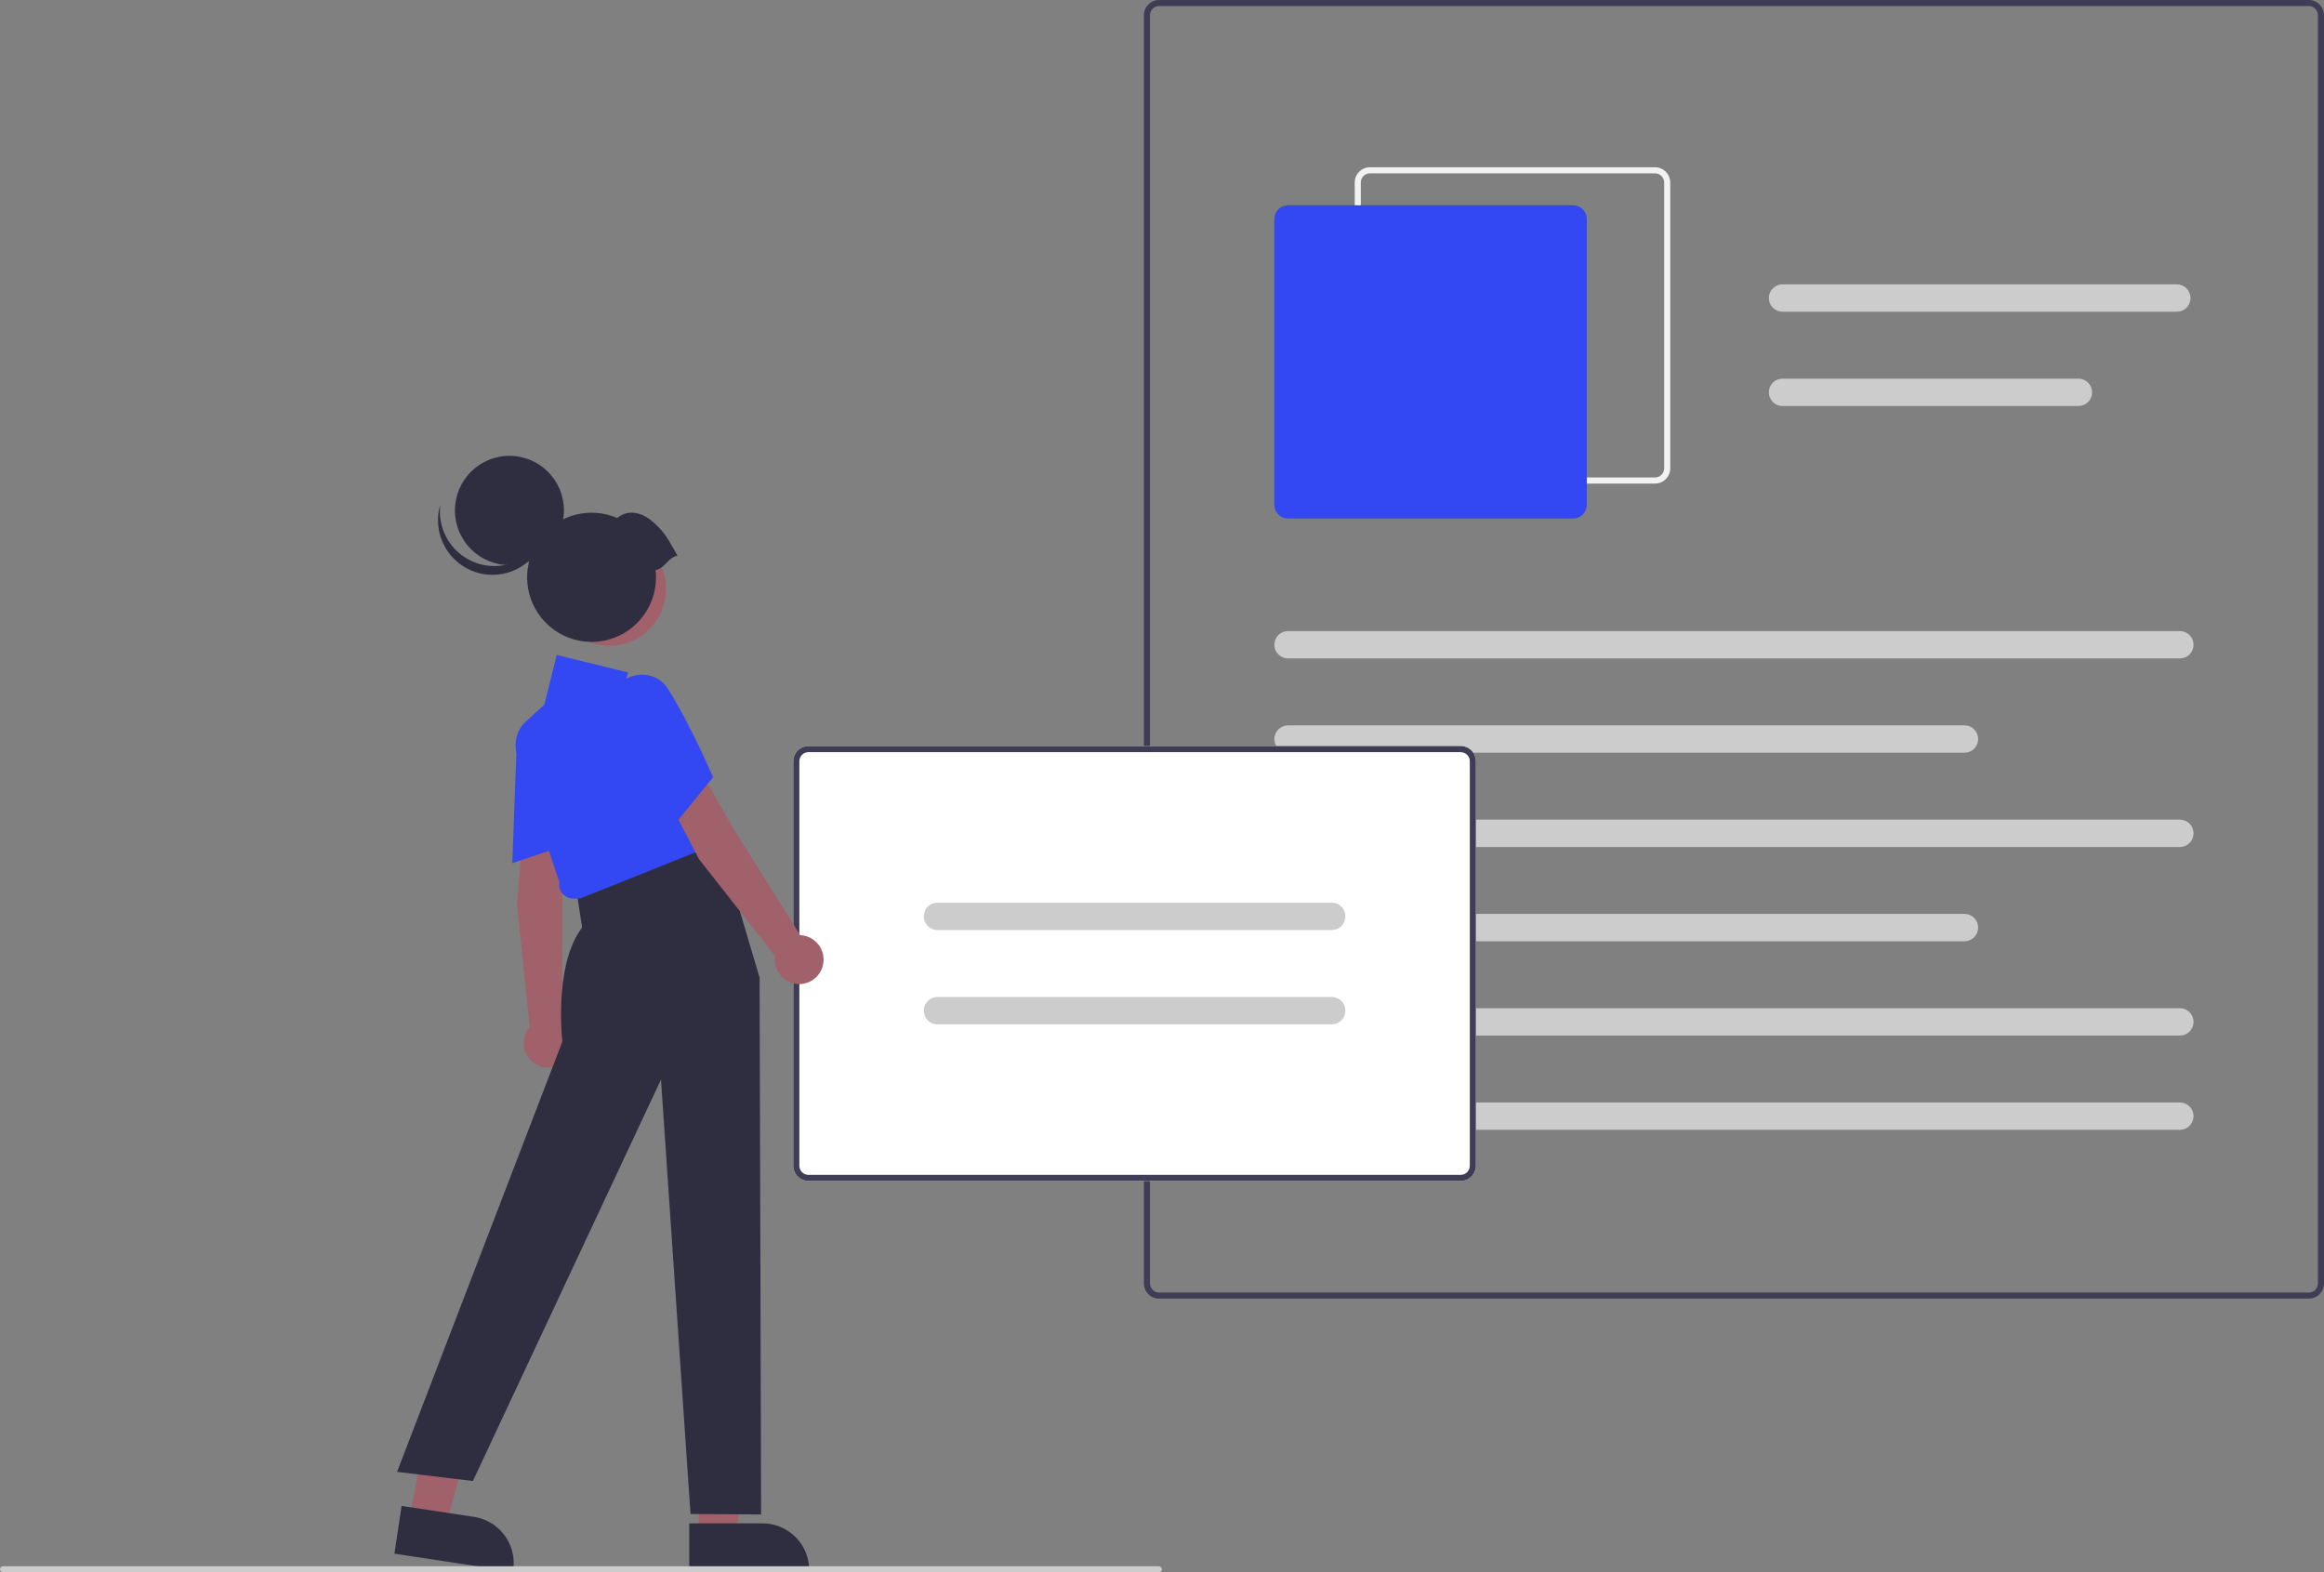 <svg width="776" height="525" viewBox="0 0 776 525" fill="none" xmlns="http://www.w3.org/2000/svg">
<rect x="0" y="0" width="776" height="525" fill="#808080" stroke="none"/>
<g clip-path="url(#clip0_25_448)">
<path d="M770.935 433.607H387.021C385.678 433.606 384.391 433.07 383.441 432.119C382.492 431.167 381.958 429.876 381.956 428.53V5.077C381.958 3.731 382.492 2.441 383.441 1.489C384.391 0.537 385.678 0.002 387.021 0H770.935C772.278 0.002 773.565 0.537 774.515 1.489C775.464 2.441 775.998 3.731 776 5.077V428.53C775.998 429.876 775.464 431.167 774.515 432.119C773.565 433.07 772.278 433.606 770.935 433.607ZM387.021 2.031C386.215 2.032 385.443 2.353 384.873 2.924C384.303 3.495 383.983 4.27 383.982 5.077V428.53C383.983 429.338 384.303 430.112 384.873 430.683C385.443 431.254 386.215 431.576 387.021 431.576H770.935C771.741 431.576 772.513 431.254 773.083 430.683C773.653 430.112 773.973 429.338 773.974 428.53V5.077C773.973 4.27 773.653 3.495 773.083 2.924C772.513 2.353 771.741 2.032 770.935 2.031H387.021Z" fill="#3F3D56"/>
<path d="M552.641 161.46H457.422C456.079 161.458 454.792 160.923 453.842 159.971C452.893 159.019 452.359 157.729 452.357 156.382V60.928C452.359 59.582 452.893 58.291 453.842 57.339C454.792 56.388 456.079 55.852 457.422 55.851H552.641C553.984 55.852 555.271 56.388 556.221 57.339C557.17 58.291 557.704 59.582 557.706 60.928V156.382C557.704 157.729 557.17 159.019 556.221 159.971C555.271 160.923 553.984 161.458 552.641 161.46ZM457.422 57.882C456.616 57.882 455.844 58.204 455.274 58.775C454.704 59.346 454.384 60.12 454.383 60.928V156.382C454.384 157.19 454.704 157.965 455.274 158.536C455.844 159.107 456.616 159.428 457.422 159.429H552.641C553.447 159.428 554.219 159.107 554.789 158.536C555.358 157.965 555.679 157.19 555.68 156.382V60.928C555.679 60.12 555.358 59.346 554.789 58.775C554.219 58.204 553.447 57.882 552.641 57.882H457.422Z" fill="#F2F2F2"/>
<path d="M525.291 173.139H430.072C428.863 173.137 427.705 172.655 426.85 171.799C425.996 170.942 425.515 169.781 425.514 168.569V73.115C425.515 71.903 425.996 70.742 426.85 69.885C427.705 69.028 428.863 68.546 430.072 68.545H525.291C526.499 68.546 527.658 69.028 528.513 69.885C529.367 70.742 529.848 71.903 529.849 73.115V168.569C529.848 169.781 529.367 170.942 528.513 171.799C527.658 172.656 526.499 173.137 525.291 173.139Z" fill="#3348F2"/>
<path d="M727.884 219.85H430.072C428.863 219.85 427.704 219.369 426.849 218.512C425.994 217.655 425.514 216.493 425.514 215.281C425.514 214.069 425.994 212.906 426.849 212.049C427.704 211.192 428.863 210.711 430.072 210.711H727.884C729.093 210.711 730.253 211.192 731.107 212.049C731.962 212.906 732.442 214.069 732.442 215.281C732.442 216.493 731.962 217.655 731.107 218.512C730.253 219.369 729.093 219.85 727.884 219.85Z" fill="#CCCCCC"/>
<path d="M655.964 251.33H430.072C428.863 251.33 427.704 250.848 426.849 249.991C425.994 249.134 425.514 247.972 425.514 246.76C425.514 245.548 425.994 244.386 426.849 243.529C427.704 242.672 428.863 242.19 430.072 242.19H655.964C657.172 242.19 658.332 242.672 659.187 243.529C660.042 244.386 660.522 245.548 660.522 246.76C660.522 247.972 660.042 249.134 659.187 249.991C658.332 250.848 657.172 251.33 655.964 251.33Z" fill="#CCCCCC"/>
<path d="M726.871 104.087H595.185C593.976 104.087 592.817 103.605 591.962 102.748C591.107 101.891 590.627 100.729 590.627 99.517C590.627 98.305 591.107 97.143 591.962 96.286C592.817 95.429 593.976 94.947 595.185 94.947H726.871C728.08 94.947 729.239 95.429 730.094 96.286C730.949 97.143 731.429 98.305 731.429 99.517C731.429 100.729 730.949 101.891 730.094 102.748C729.239 103.605 728.08 104.087 726.871 104.087Z" fill="#CCCCCC"/>
<path d="M694.007 135.566H595.185C593.976 135.566 592.817 135.085 591.962 134.228C591.107 133.371 590.627 132.208 590.627 130.996C590.627 129.784 591.107 128.622 591.962 127.765C592.817 126.908 593.976 126.427 595.185 126.427H694.007C695.216 126.427 696.375 126.908 697.23 127.765C698.085 128.622 698.565 129.784 698.565 130.996C698.565 132.208 698.085 133.371 697.23 134.228C696.375 135.085 695.216 135.566 694.007 135.566Z" fill="#CCCCCC"/>
<path d="M727.884 282.809H430.072C428.863 282.809 427.704 282.328 426.849 281.471C425.994 280.614 425.514 279.451 425.514 278.24C425.514 277.028 425.994 275.865 426.849 275.008C427.704 274.151 428.863 273.67 430.072 273.67H727.884C729.093 273.67 730.253 274.151 731.107 275.008C731.962 275.865 732.442 277.028 732.442 278.24C732.442 279.451 731.962 280.614 731.107 281.471C730.253 282.328 729.093 282.809 727.884 282.809Z" fill="#CCCCCC"/>
<path d="M655.964 314.29H430.072C428.863 314.29 427.704 313.808 426.849 312.951C425.994 312.094 425.514 310.932 425.514 309.72C425.514 308.508 425.994 307.346 426.849 306.489C427.704 305.632 428.863 305.15 430.072 305.15H655.964C657.172 305.15 658.332 305.632 659.187 306.489C660.042 307.346 660.522 308.508 660.522 309.72C660.522 310.932 660.042 312.094 659.187 312.951C658.332 313.808 657.172 314.29 655.964 314.29Z" fill="#CCCCCC"/>
<path d="M727.884 345.769H430.072C428.863 345.769 427.704 345.288 426.849 344.431C425.994 343.574 425.514 342.411 425.514 341.2C425.514 339.988 425.994 338.825 426.849 337.968C427.704 337.111 428.863 336.63 430.072 336.63H727.884C729.093 336.63 730.253 337.111 731.107 337.968C731.962 338.825 732.442 339.988 732.442 341.2C732.442 342.411 731.962 343.574 731.107 344.431C730.253 345.288 729.093 345.769 727.884 345.769Z" fill="#CCCCCC"/>
<path d="M727.884 377.249H430.072C428.863 377.249 427.704 376.767 426.849 375.91C425.994 375.053 425.514 373.891 425.514 372.679C425.514 371.467 425.994 370.305 426.849 369.448C427.704 368.591 428.863 368.109 430.072 368.109H727.884C729.093 368.109 730.253 368.591 731.107 369.448C731.962 370.305 732.442 371.467 732.442 372.679C732.442 373.891 731.962 375.053 731.107 375.91C730.253 376.767 729.093 377.249 727.884 377.249Z" fill="#CCCCCC"/>
<path d="M487.739 394.319H269.952C268.609 394.318 267.321 393.782 266.372 392.83C265.422 391.879 264.888 390.588 264.887 389.242V254.184C264.888 252.838 265.422 251.547 266.372 250.595C267.321 249.643 268.609 249.108 269.952 249.106H487.739C489.082 249.108 490.369 249.643 491.319 250.595C492.269 251.547 492.803 252.838 492.804 254.184V389.242C492.803 390.588 492.269 391.879 491.319 392.83C490.369 393.782 489.082 394.318 487.739 394.319Z" fill="white"/>
<path d="M487.739 394.319H269.952C268.609 394.318 267.321 393.782 266.372 392.83C265.422 391.879 264.888 390.588 264.887 389.242V254.184C264.888 252.838 265.422 251.547 266.372 250.595C267.321 249.643 268.609 249.108 269.952 249.106H487.739C489.082 249.108 490.369 249.643 491.319 250.595C492.269 251.547 492.803 252.838 492.804 254.184V389.242C492.803 390.588 492.269 391.879 491.319 392.83C490.369 393.782 489.082 394.318 487.739 394.319ZM269.952 251.137C269.146 251.138 268.373 251.46 267.804 252.031C267.234 252.602 266.914 253.376 266.913 254.184V389.242C266.914 390.05 267.234 390.824 267.804 391.395C268.373 391.966 269.146 392.287 269.952 392.288H487.739C488.545 392.287 489.317 391.966 489.887 391.395C490.457 390.824 490.777 390.05 490.778 389.242V254.184C490.777 253.376 490.457 252.602 489.887 252.031C489.317 251.46 488.545 251.138 487.739 251.137H269.952Z" fill="#3F3D56"/>
<path d="M444.688 310.544H313.003C311.794 310.544 310.634 310.062 309.779 309.205C308.925 308.348 308.444 307.186 308.444 305.974C308.444 304.762 308.925 303.6 309.779 302.743C310.634 301.886 311.794 301.404 313.003 301.404H444.688C445.897 301.404 447.057 301.886 447.911 302.743C448.766 303.6 449.247 304.762 449.247 305.974C449.247 307.186 448.766 308.348 447.911 309.205C447.057 310.062 445.897 310.544 444.688 310.544Z" fill="#CCCCCC"/>
<path d="M444.688 342.023H313.003C311.794 342.023 310.634 341.542 309.779 340.685C308.925 339.828 308.444 338.665 308.444 337.453C308.444 336.241 308.925 335.079 309.779 334.222C310.634 333.365 311.794 332.884 313.003 332.884H444.688C445.897 332.884 447.057 333.365 447.911 334.222C448.766 335.079 449.247 336.241 449.247 337.453C449.247 338.665 448.766 339.828 447.911 340.685C447.057 341.542 445.897 342.023 444.688 342.023Z" fill="#CCCCCC"/>
<path d="M233.322 512.703H245.741L251.648 464.684L233.32 464.685L233.322 512.703Z" fill="#A0616A"/>
<path d="M230.154 508.64L254.611 508.639H254.612C258.745 508.639 262.71 510.285 265.633 513.215C268.555 516.145 270.198 520.119 270.198 524.263V524.771L230.155 524.772L230.154 508.64Z" fill="#2F2E41"/>
<path d="M136.625 507.314L148.904 509.175L161.906 462.581L145.809 459.835L136.625 507.314Z" fill="#A0616A"/>
<path d="M134.099 502.821L158.281 506.485L158.282 506.486C162.369 507.105 166.043 509.327 168.496 512.662C170.949 515.997 171.981 520.173 171.363 524.27L171.287 524.772L131.694 518.773L134.099 502.821Z" fill="#2F2E41"/>
<path d="M174.915 274.729L188.704 278.351L187.787 300.762L187.673 341.566C189.031 342.507 190.073 343.841 190.659 345.389C191.245 346.937 191.349 348.627 190.956 350.235C190.563 351.844 189.693 353.294 188.46 354.396C187.227 355.498 185.689 356.198 184.05 356.405C182.411 356.611 180.748 356.314 179.282 355.552C177.815 354.791 176.613 353.601 175.836 352.14C175.058 350.679 174.742 349.016 174.928 347.37C175.114 345.725 175.794 344.175 176.877 342.925L172.64 301.973L174.915 274.729Z" fill="#A0616A"/>
<path d="M172.515 249.06C172.591 246.894 173.288 244.796 174.522 243.017C175.756 241.237 177.475 239.852 179.473 239.025C181.344 238.186 183.419 237.913 185.442 238.239C187.466 238.566 189.35 239.477 190.864 240.862C191.953 241.837 192.816 243.038 193.393 244.381C193.971 245.725 194.249 247.178 194.209 248.641C194.245 261.77 191.289 280.906 191.259 281.097L191.212 281.402L171.057 288.206L172.515 249.06Z" fill="#3348F2"/>
<path d="M208.553 286.328L239.38 278.328L253.63 326.439L254.136 505.67L230.562 505.522L220.708 360.457L157.904 494.5L132.58 491.453L187.787 347.764C187.787 347.764 184.748 322.377 194.371 309.683L192.345 296.482L208.553 286.328Z" fill="#2F2E41"/>
<path d="M187.766 298.297C187.335 297.772 187.022 297.16 186.848 296.503C186.674 295.845 186.644 295.158 186.758 294.488L172.697 252.199C172.041 250.222 171.971 248.097 172.496 246.081C173.022 244.065 174.12 242.246 175.657 240.843L181.761 235.281L185.898 218.693L209.674 224.519L207.715 232.374L218.475 230.414L241.139 281.017L193.765 300L191.432 300.036C190.731 300.038 190.038 299.882 189.404 299.581C188.769 299.28 188.21 298.842 187.766 298.297Z" fill="#3348F2"/>
<path d="M220.767 262.592L234.351 258.264L245.526 277.696L267.187 312.242C268.837 312.31 270.428 312.878 271.749 313.873C273.07 314.867 274.059 316.24 274.584 317.809C275.11 319.379 275.148 321.072 274.693 322.664C274.238 324.256 273.312 325.671 272.037 326.724C270.762 327.777 269.198 328.417 267.553 328.559C265.907 328.701 264.257 328.34 262.821 327.521C261.385 326.703 260.23 325.467 259.51 323.977C258.79 322.487 258.538 320.813 258.788 319.176L233.37 286.835L220.767 262.592Z" fill="#A0616A"/>
<path d="M205.05 242.183C203.96 240.312 203.43 238.165 203.524 236C203.618 233.835 204.332 231.743 205.581 229.974C206.715 228.263 208.323 226.921 210.207 226.112C212.091 225.304 214.169 225.064 216.187 225.423C217.627 225.663 218.996 226.216 220.201 227.042C221.405 227.868 222.416 228.947 223.161 230.204C230.192 241.28 237.897 259.038 237.974 259.216L238.096 259.498L224.691 276.049L205.05 242.183Z" fill="#3348F2"/>
<path d="M203.489 215.607C213.922 215.607 222.38 207.129 222.38 196.67C222.38 186.211 213.922 177.732 203.489 177.732C193.056 177.732 184.598 186.211 184.598 196.67C184.598 207.129 193.056 215.607 203.489 215.607Z" fill="#A0616A"/>
<path d="M170.105 188.681C180.155 188.681 188.302 180.514 188.302 170.44C188.302 160.365 180.155 152.198 170.105 152.198C160.056 152.198 151.909 160.365 151.909 170.44C151.909 180.514 160.056 188.681 170.105 188.681Z" fill="#2F2E41"/>
<path d="M154.41 185.545C156.765 187.252 159.494 188.368 162.367 188.801C165.241 189.233 168.176 188.97 170.928 188.032C173.679 187.094 176.166 185.509 178.181 183.41C180.196 181.311 181.681 178.759 182.51 175.967C182.196 178.469 181.368 180.879 180.079 183.044C178.789 185.209 177.065 187.083 175.017 188.546C172.969 190.01 170.64 191.032 168.177 191.548C165.715 192.064 163.173 192.062 160.711 191.543C158.249 191.025 155.921 190 153.875 188.534C151.828 187.068 150.107 185.192 148.82 183.025C147.533 180.859 146.707 178.448 146.397 175.946C146.086 173.443 146.296 170.903 147.013 168.486C146.606 171.733 147.077 175.031 148.379 178.032C149.68 181.034 151.763 183.629 154.41 185.545Z" fill="#2F2E41"/>
<path d="M226.221 185.566C223.045 179.865 221.829 177.483 217.733 174.016C214.111 170.95 209.656 170.05 206.063 172.955C201.811 171.114 197.081 170.696 192.575 171.765C188.068 172.833 184.026 175.33 181.047 178.885C178.069 182.44 176.314 186.863 176.043 191.497C175.773 196.132 177 200.73 179.544 204.609C182.088 208.489 185.812 211.442 190.163 213.031C194.514 214.619 199.261 214.758 203.697 213.427C208.134 212.096 212.023 209.366 214.789 205.642C217.554 201.919 219.048 197.4 219.047 192.758C219.044 191.942 218.995 191.128 218.901 190.318C222.024 189.879 223.098 186.006 226.221 185.566Z" fill="#2F2E41"/>
<path d="M386.953 525H1.013C0.744 525 0.487 524.893 0.297 524.702C0.107 524.512 0 524.254 0 523.984C0 523.715 0.107 523.457 0.297 523.266C0.487 523.076 0.744 522.969 1.013 522.969H386.953C387.222 522.969 387.479 523.076 387.669 523.266C387.859 523.457 387.966 523.715 387.966 523.984C387.966 524.254 387.859 524.512 387.669 524.702C387.479 524.893 387.222 525 386.953 525Z" fill="#CCCCCC"/>
</g>
<defs>
<clipPath id="clip0_25_448">
<rect width="776" height="525" fill="white"/>
</clipPath>
</defs>
</svg>
